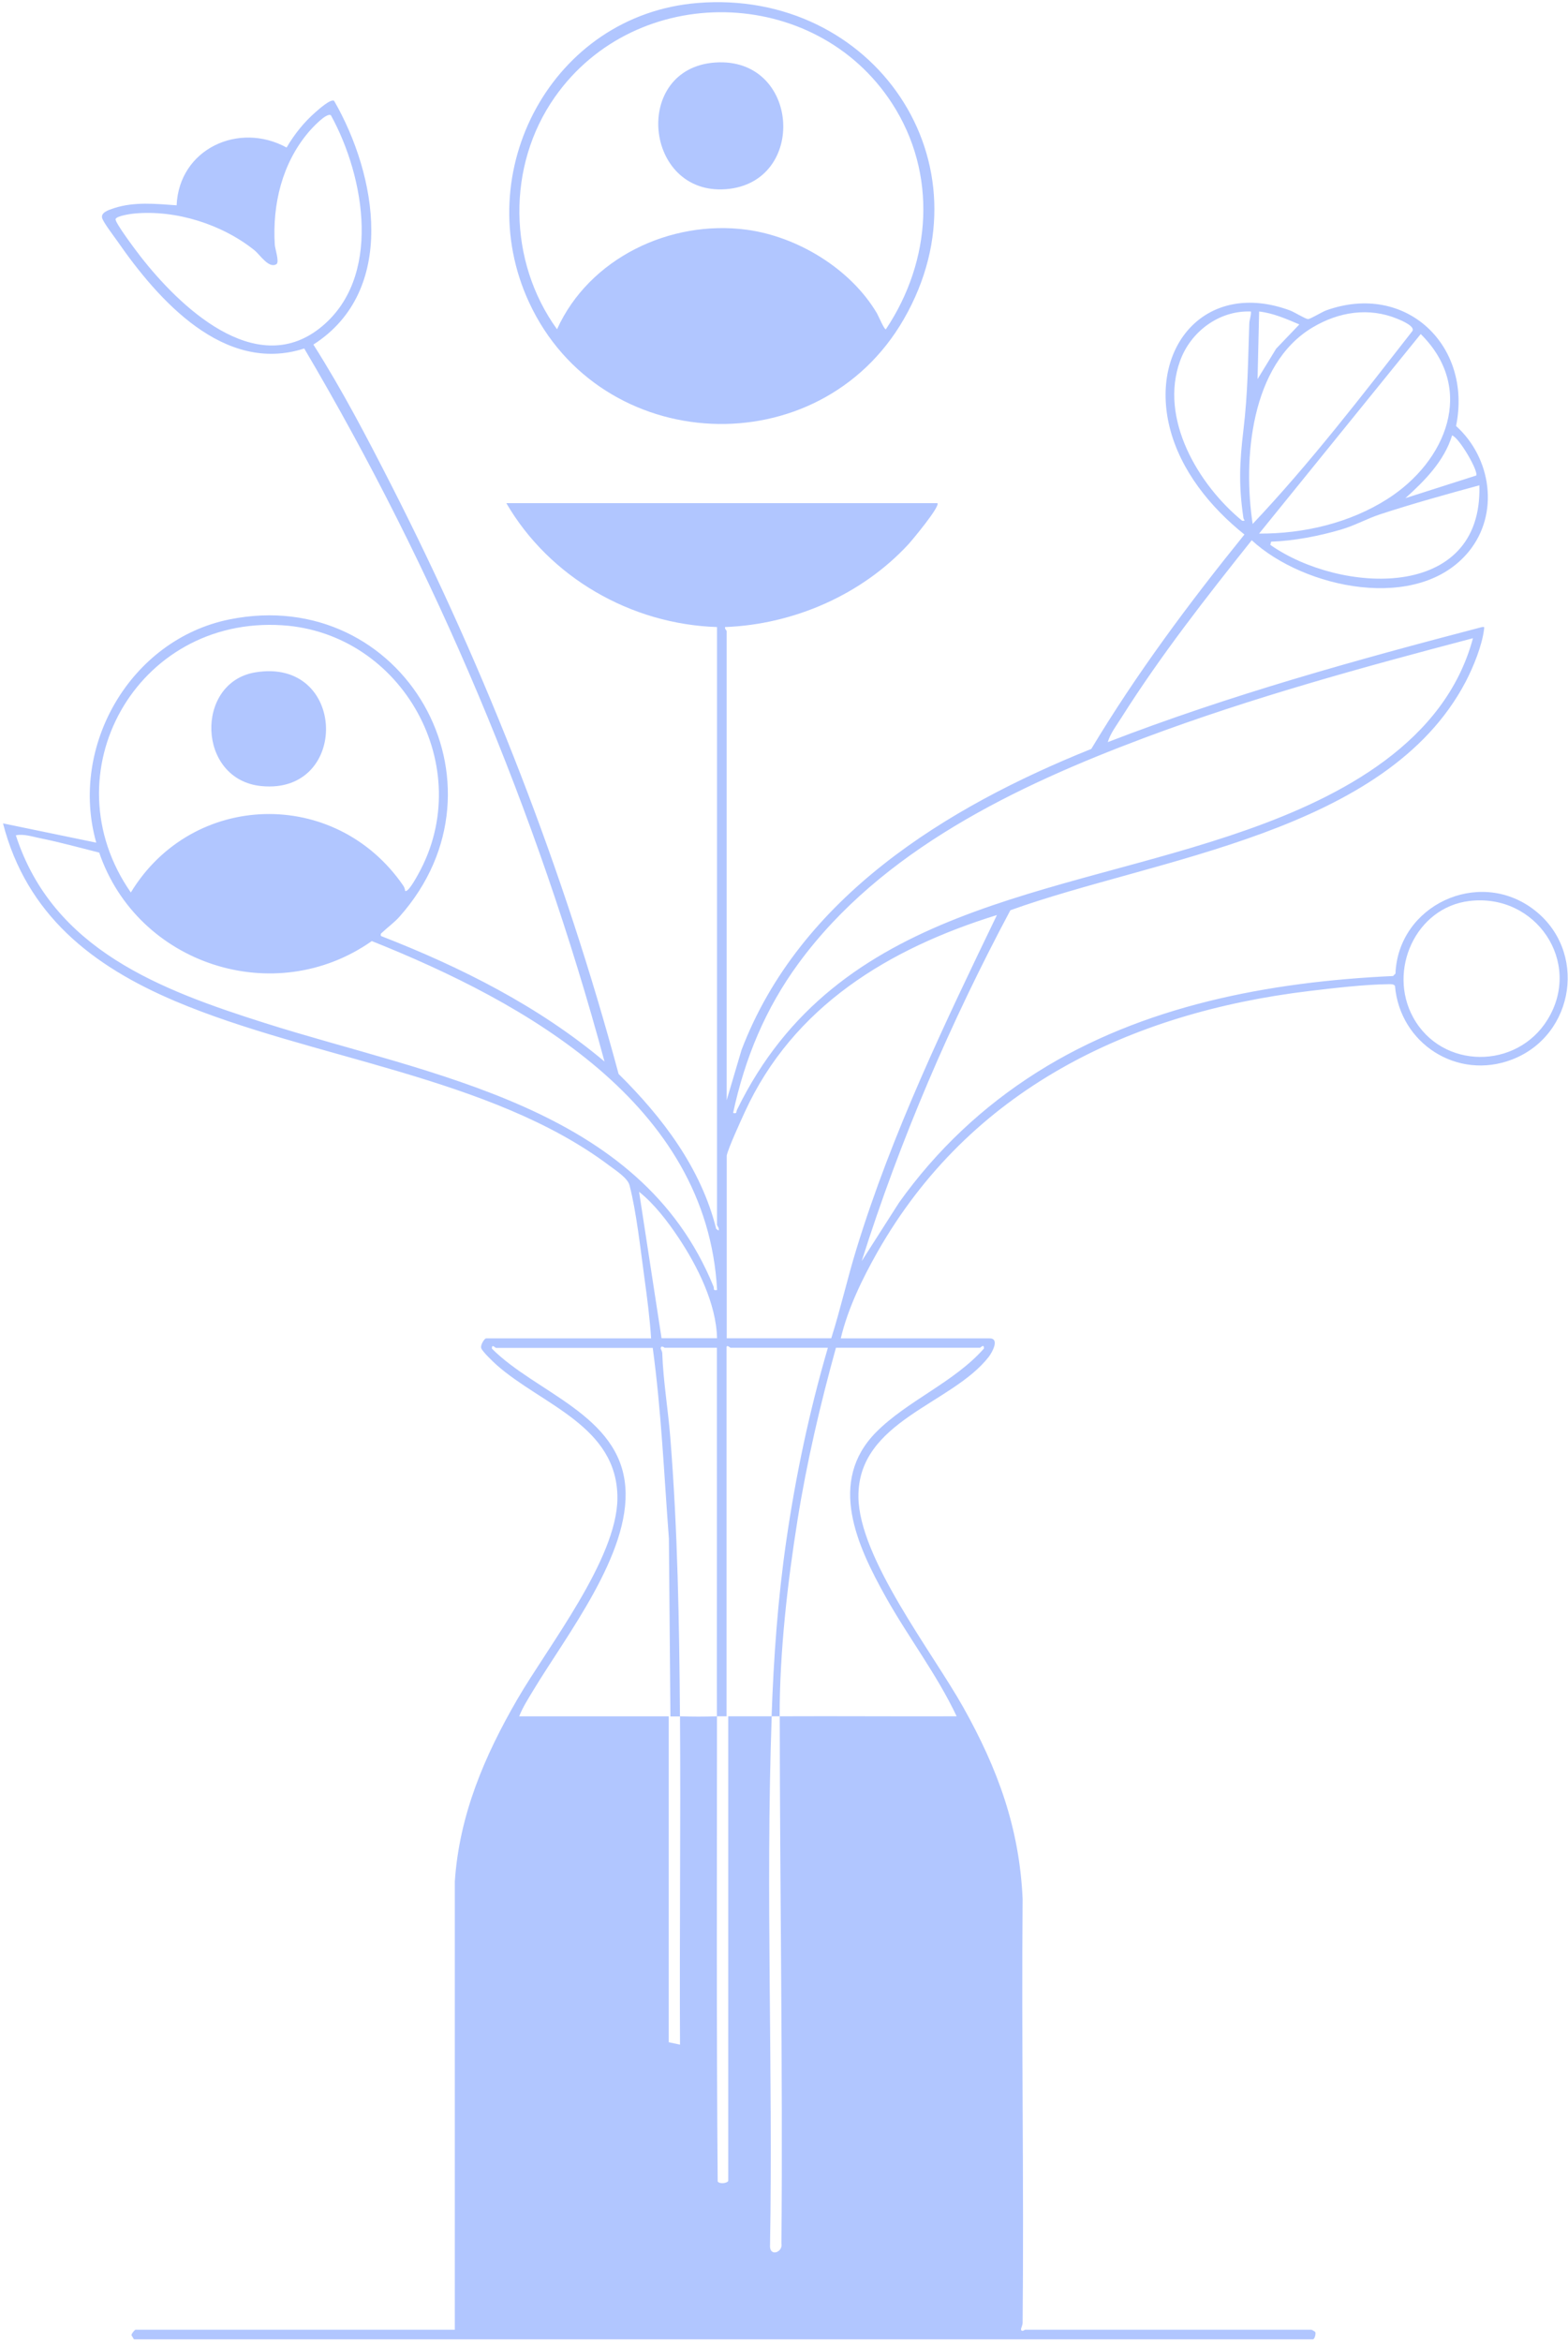 <svg width="288" height="430" viewBox="0 0 288 430" fill="none" xmlns="http://www.w3.org/2000/svg">
<path d="M119.59 245.74C119.35 242.05 118.87 238.36 118.37 234.7C117.66 229.55 116.9 222.55 115.63 217.65C115.28 216.29 113.05 214.89 111.89 214.01C90.07 197.61 57.15 194.42 32.17 183.83C16.92 177.36 4.89 167.96 0.55 151.19L17.68 154.73C12.67 137.01 23.97 117.42 42.14 113.74C74.1 107.28 95.08 143.91 73.37 168.33C72.39 169.43 71.21 170.26 70.16 171.26C69.91 171.5 69.89 171.46 69.97 171.87C84.61 177.56 98.96 184.77 111.03 194.92C98.66 149.1 79.96 104.77 55.88 63.99C41.15 68.76 29.06 55.1 21.57 44.3C20.84 43.25 19.29 41.25 18.83 40.23C18.29 39.04 19.99 38.54 20.99 38.21C24.7 37.01 28.63 37.43 32.44 37.7C32.89 27.35 43.84 22.28 52.64 27.09C54.07 24.65 55.85 22.42 57.99 20.56C58.51 20.11 60.76 18.08 61.37 18.52C69.23 32.16 72.99 53.4 57.56 63.27C62.84 71.58 67.42 80.35 71.89 89.12C89.44 123.56 103.55 159.8 113.62 197.2C121.68 205.17 128.75 214.45 131.55 225.66L131.99 225.95C132.17 225.52 131.7 225.09 131.7 224.92V115.14C115.9 114.63 100.93 106.03 93 92.39H172.17C172.77 92.92 167.49 99.25 166.86 99.93C158.31 109.2 145.78 114.67 133.18 115.14C133.07 115.46 133.47 115.79 133.47 115.88V202.02L136.2 192.79C146.9 164.76 173.83 148.2 200.44 137.52C208.76 123.67 218.42 110.7 228.57 98.15C222.34 93.17 216.82 86.41 214.84 78.5C211.11 63.52 221.62 51.35 236.93 57C237.69 57.28 239.8 58.59 240.25 58.59C240.7 58.59 242.8 57.28 243.57 57C258.24 51.71 270.47 63.47 267.44 78.22C273.91 84.05 275.45 94.31 269.79 101.26C260.55 112.61 239.48 108.05 229.91 99.2C221.53 109.71 213.2 120.34 206.01 131.72C205.11 133.15 203.92 134.7 203.47 136.27C225.82 127.63 248.98 121.21 272.17 115.15C272.65 115.09 272.64 115.09 272.58 115.56C272.22 118.54 270.6 122.52 269.2 125.19C254.59 153.02 212.25 157.52 185.58 167.14C174.6 187.71 165.32 209.31 158.27 231.57L165.12 220.84C171.97 211.23 180.5 203.18 190.5 196.87C209.89 184.63 233.17 180.27 255.87 179.22L256.31 178.78C256.81 166.27 271.45 159.37 281.56 166.9C291.67 174.43 289.32 190.11 277.7 194.56C267.65 198.41 257.11 191.6 256.22 181.02C255.98 180.68 255.41 180.71 255.02 180.72C250.6 180.77 245.03 181.43 240.58 181.96C207.39 185.94 178.08 200.14 161.17 229.89C158.39 234.79 155.72 240.29 154.43 245.75H181.76C183.67 245.75 182.23 248.34 181.61 249.14C174.86 257.86 157.54 260.86 157.67 274.86C157.77 286.14 171.28 303.4 176.94 313.52C183.24 324.76 187.25 335.64 187.83 348.72C187.6 374.63 188.08 400.56 187.83 426.47C187.83 426.96 187.52 427.57 187.53 427.64C187.57 428.35 188.22 427.78 188.26 427.78H240.84C240.89 427.78 241.54 428.08 241.6 428.26C241.7 428.62 241.46 429.55 241.14 429.55H24.6L24.15 428.81C24.13 428.51 24.77 427.78 24.9 427.78H83.54V345.47C84.36 333.26 88.98 322.45 95.01 312.04C100.64 302.33 113.33 286.28 113.4 275.15C113.48 261.83 99.48 257.97 91.21 250.63C90.62 250.11 88.54 248.12 88.38 247.53C88.22 246.94 88.99 245.75 89.3 245.75H119.58L119.59 245.74ZM60.78 21.17C59.97 20.59 57.21 23.63 56.68 24.26C51.81 30 50.02 37.5 50.47 44.93C50.52 45.7 51.35 48.12 50.78 48.5C49.4 49.4 47.72 46.75 46.77 45.98C40.83 41.2 32.31 38.49 24.66 39.21C24.01 39.27 21.41 39.64 21.23 40.23C21.05 40.82 25.12 46.21 25.83 47.12C32.86 56.13 46.79 69.63 58.71 60.28C70.29 51.19 67.02 32.5 60.78 21.17ZM229.78 57.2C223.98 56.96 218.74 60.84 216.77 66.21C212.87 76.86 220.07 88.98 228.15 95.62C228.93 95.68 228.43 95.49 228.38 95.1C227.5 89.13 227.67 84.96 228.38 79.01C229.21 72.02 229.22 66.4 229.46 59.41C229.49 58.66 229.82 57.97 229.77 57.21L229.78 57.2ZM238.65 59.57C236.26 58.56 233.88 57.5 231.27 57.2L230.98 69.61L234.4 64.02L238.66 59.57H238.65ZM230.08 96.21C240.59 85.09 249.92 72.95 259.33 60.9C260.19 60 257.4 58.84 256.66 58.54C251.41 56.38 245.9 57.26 241.11 60.11C229.68 66.89 228.28 84.37 230.08 96.21ZM231.26 97.98C239.45 98.02 247.93 96.04 254.87 91.6C265.62 84.73 271.16 71.43 260.95 61.34L231.26 97.98ZM271.13 87.33C271.64 86.61 268.04 80.38 266.71 79.95C265.27 84.66 261.7 88.26 258.14 91.47L271.13 87.32V87.33ZM271.73 89.11C265.7 90.75 259.52 92.47 253.55 94.42C251.15 95.2 248.9 96.48 246.32 97.24C242.26 98.43 237.71 99.32 233.47 99.46L233.32 100.05C246.13 109.03 272.37 110.52 271.72 89.12L271.73 89.11ZM74.4 163.58C74.94 163.99 76.52 161.05 76.81 160.53C87.69 140.99 73.98 116.21 51.81 114.81C25.05 113.11 8.85 142.06 24.03 163.88C35.34 145.26 61.62 144.53 74.06 162.61C74.26 162.9 74.38 163.24 74.41 163.59L74.4 163.58ZM270.55 117.19C250.21 122.54 229.84 128.12 210.13 135.51C186.61 144.33 161.85 156.16 146.65 176.92C140.58 185.21 136.81 194.31 134.65 204.37C135.44 204.52 135.17 204.21 135.37 203.78C153.72 166.08 193.78 164.8 229.04 152.37C246.37 146.26 265.41 136.32 270.54 117.2L270.55 117.19ZM18.2 156.55C14.61 155.65 11.03 154.65 7.39 153.92C5.95 153.63 4.35 153.08 2.91 153.38C9.73 174.43 29.56 181.8 48.77 187.89C79.16 197.52 117.55 203.06 131.05 236.22C131.23 236.66 130.87 237.02 131.71 236.87C129.87 202.63 96.52 184.08 68.29 172.8C50.45 185.35 25.24 177.12 18.22 156.55H18.2ZM269.89 165.44C259.99 166.63 254.84 178.23 259.57 186.83C264.82 196.39 278.58 196.46 284.26 187.2C290.71 176.68 282.1 163.97 269.89 165.44ZM133.48 212.2V245.74H152.68C154.4 240.3 155.65 234.71 157.33 229.26C163.83 208.1 173.52 187.89 183.11 168.02C163.27 174.17 145.67 184.77 136.77 204.26C136.07 205.79 133.72 210.9 133.48 212.2ZM131.7 245.74C131.57 239.4 128.1 232.48 124.62 227.26C122.66 224.32 120.15 221.03 117.38 218.84L121.51 245.73H131.7V245.74ZM124.91 315.18C124.32 315.16 123.72 315.2 123.14 315.18L122.86 282.51C121.97 270.83 121.47 259.11 119.89 247.5H91.09C90.96 247.5 90.31 246.67 90.35 247.64C98.43 255.75 113.85 259.78 114.86 273.06C115.8 285.33 104.03 300.27 97.9 310.46C97 311.96 95.99 313.53 95.36 315.16H122.83V375L124.9 375.44C124.79 355.35 125.04 335.24 124.9 315.15C127.08 315.23 129.51 315.23 131.69 315.15C131.69 343.61 131.58 372.13 131.82 400.57C132.21 401.13 133.76 400.84 133.76 400.41V315.15C136.41 315.15 139.08 315.15 141.74 315.15C140.59 347.48 142 380.12 141.43 412.54C141.51 414.42 143.84 413.51 143.53 411.95C143.8 379.7 143.24 347.33 143.22 315.15C154.05 315.1 164.89 315.19 175.71 315.15C172.08 307.45 166.81 300.62 162.66 293.19C157.45 283.85 151.94 272.06 160.92 262.98C166.65 257.2 175.26 253.82 180.72 247.62C180.77 246.65 180.12 247.48 179.98 247.48H153.54C150.67 257.85 148.21 268.35 146.5 279C144.64 290.62 143.19 303.38 143.2 315.15C142.71 315.15 142.22 315.15 141.72 315.15C142.11 304.24 142.86 293.65 144.43 282.84C146.16 270.91 148.68 259.03 152.06 247.48H134.19C134.09 247.48 133.56 246.89 133.45 247.33V315.15C132.86 315.17 132.27 315.13 131.68 315.15C131.68 312.53 131.67 309.7 131.67 307.04C131.67 287.19 131.7 267.33 131.68 247.48H122.08C122.08 247.48 121.39 246.91 121.35 247.62C121.35 247.68 121.63 248.12 121.64 248.5C121.81 253.53 122.71 258.82 123.11 263.88C124.48 281.03 124.76 297.94 124.89 315.15L124.91 315.18Z" fill="#B1C6FF"/>
<path d="M128.1 0.55C160.38 -2.09 182.52 29.9 166.02 58.58C150.42 85.7 110.26 83.76 97.18 55.53C86.08 31.57 101.45 2.73 128.1 0.55ZM162.72 60.45C171.12 47.88 172.2 31.88 163.85 18.99C149.73 -2.81 116.87 -3.45 101.92 17.81C93.03 30.45 93.29 47.98 102.31 60.46C108.22 47.4 123.11 40.31 137.13 42.18C146.48 43.43 156.25 49.36 161.07 57.53C161.32 57.95 162.45 60.64 162.72 60.46V60.45Z" fill="#B1C6FF"/>
<path d="M46.84 123.47C63.76 120.61 64.29 145.97 47.99 144.34C36.15 143.16 35.77 125.34 46.84 123.47Z" fill="#B1C6FF"/>
<path d="M131.35 11.48C146.97 10.4 148.36 33.6 133.32 34.74C118.28 35.88 116.05 12.55 131.35 11.48Z" fill="#B1C6FF"/>
</svg>
